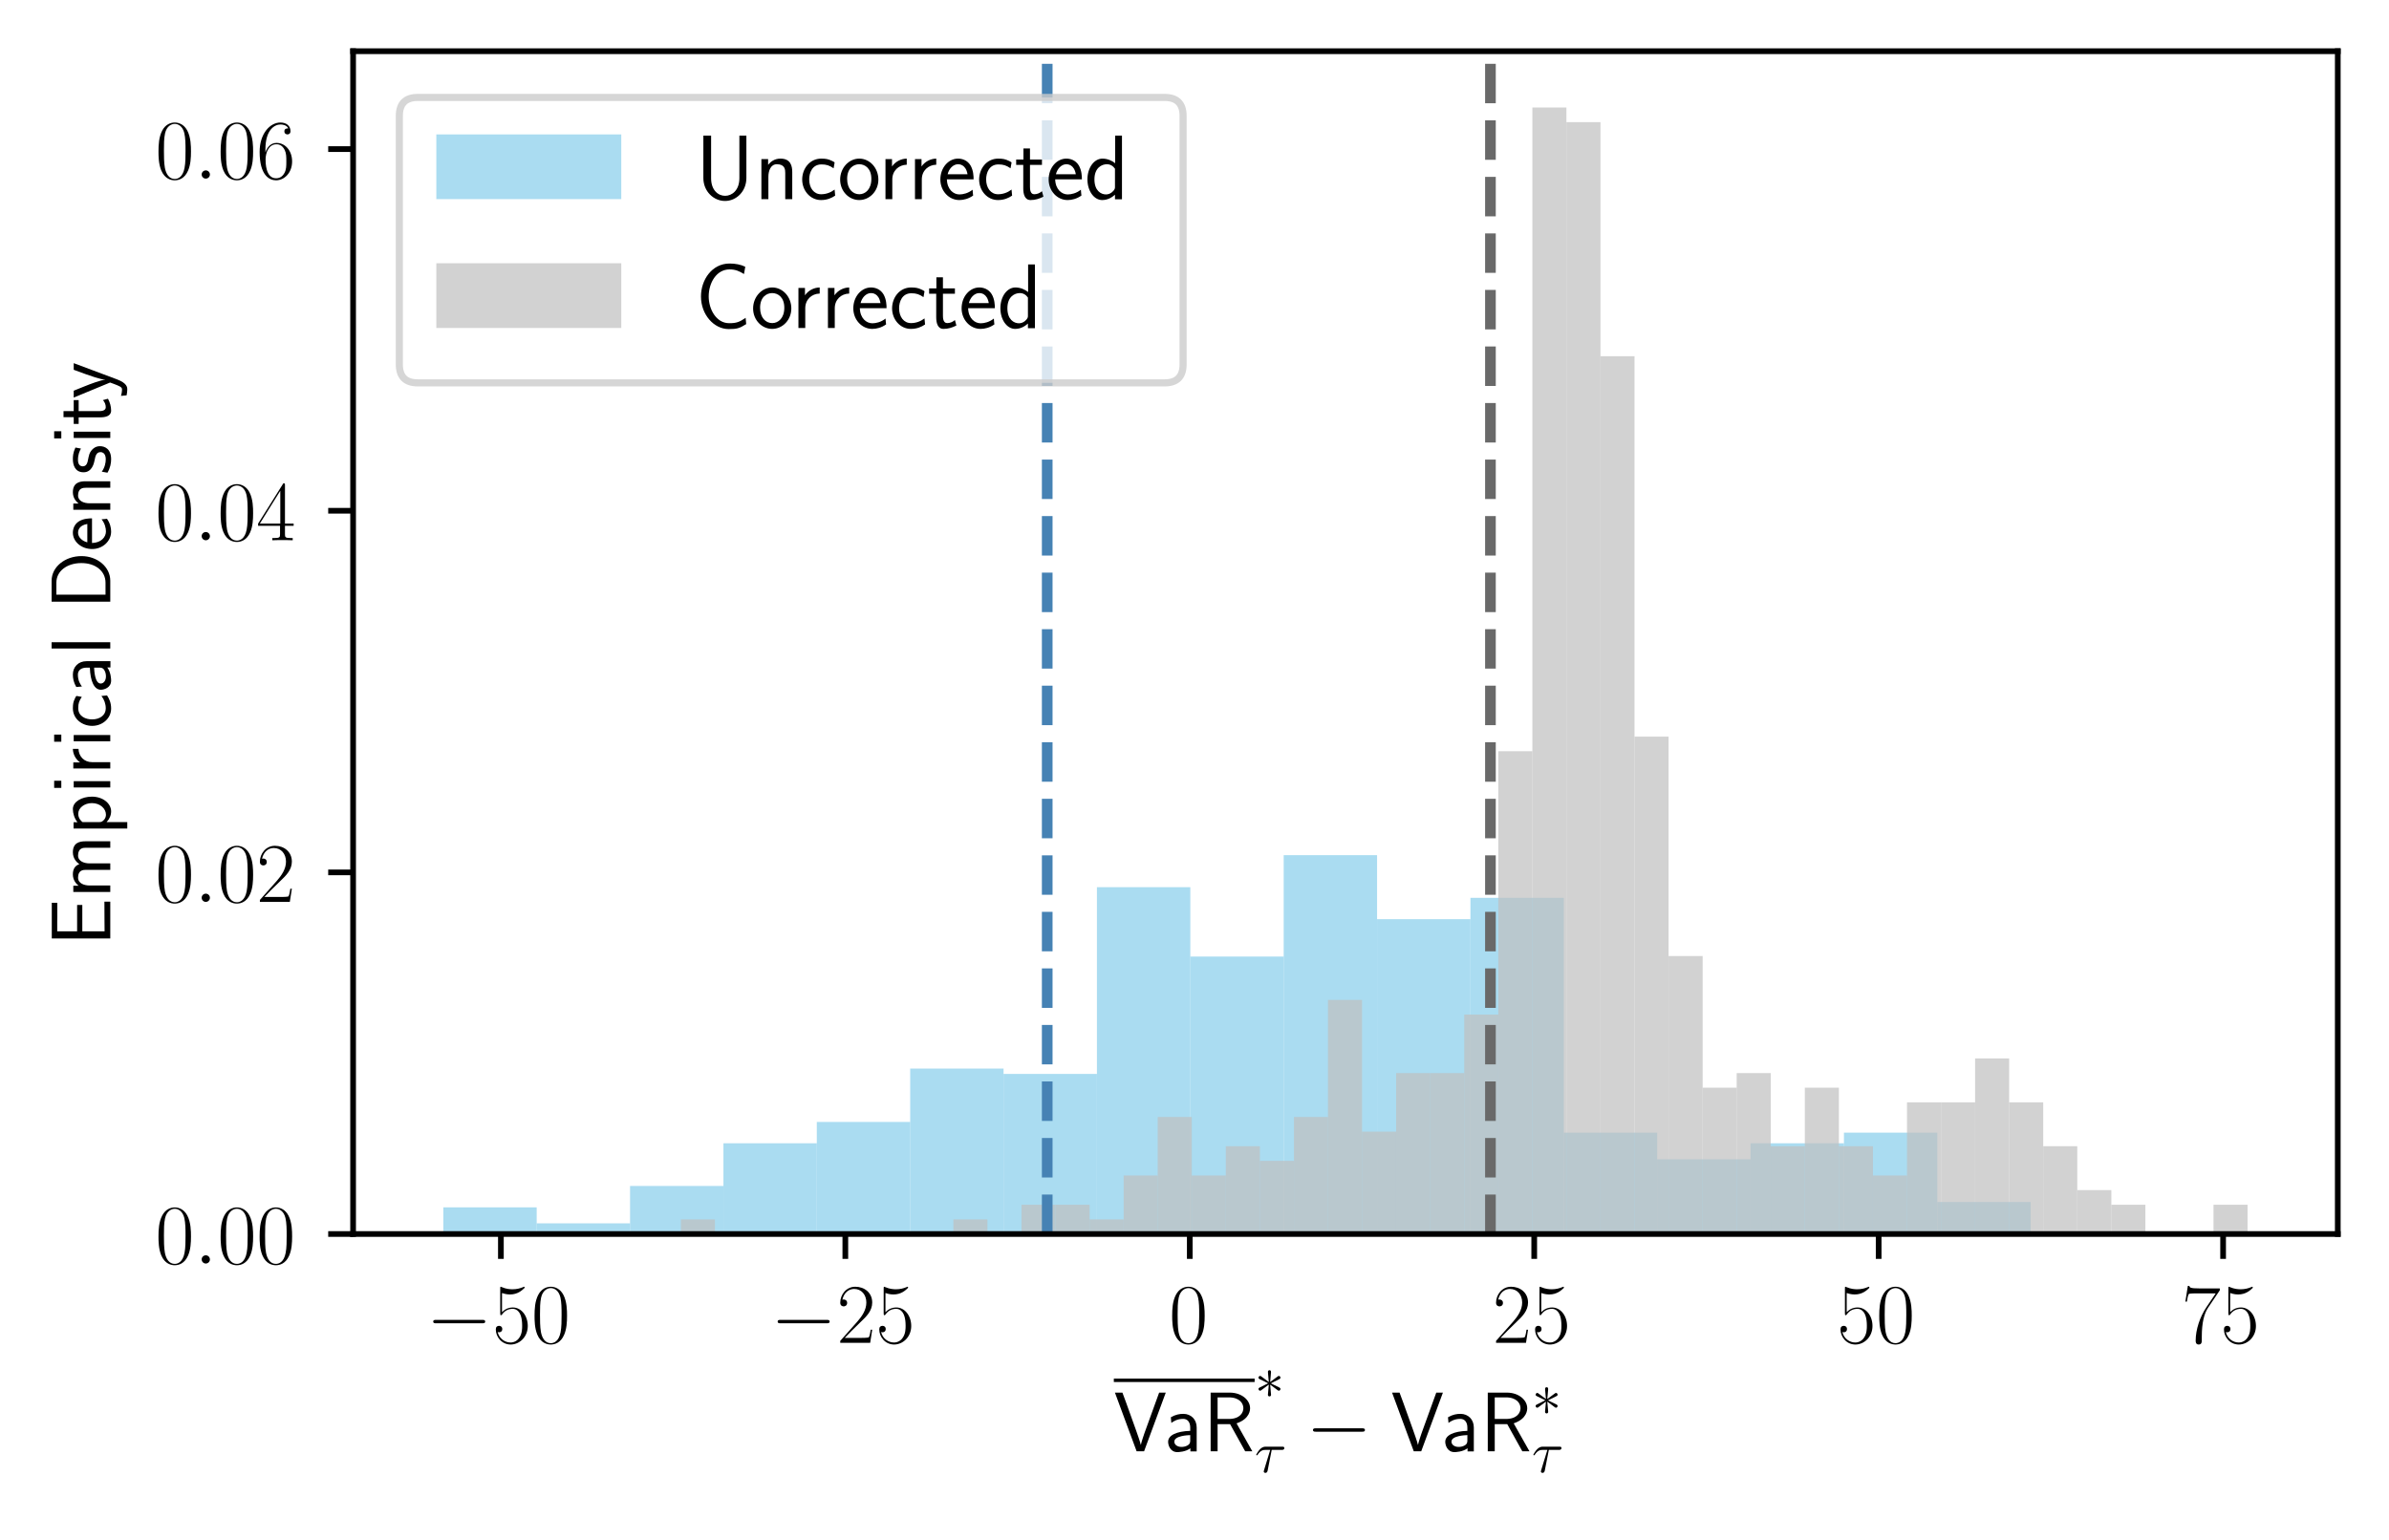 <?xml version="1.0" encoding="utf-8" standalone="no"?>
<!DOCTYPE svg PUBLIC "-//W3C//DTD SVG 1.1//EN"
  "http://www.w3.org/Graphics/SVG/1.1/DTD/svg11.dtd">
<!-- Created with matplotlib (https://matplotlib.org/) -->
<svg height="216.549pt" version="1.1" viewBox="0 0 335.837 216.549" width="335.837pt" xmlns="http://www.w3.org/2000/svg" xmlns:xlink="http://www.w3.org/1999/xlink">
 <defs>
  <style type="text/css">
*{stroke-linecap:butt;stroke-linejoin:round;}
  </style>
 </defs>
 <g id="figure_1">
  <g id="patch_1">
   <path d="M 0 216.549 
L 335.837 216.549 
L 335.837 -0 
L 0 -0 
z
" style="fill:#ffffff;"/>
  </g>
  <g id="axes_1">
   <g id="patch_2">
    <path d="M 49.637 173.52 
L 328.637 173.52 
L 328.637 7.2 
L 49.637 7.2 
z
" style="fill:#ffffff;"/>
   </g>
   <g id="patch_3">
    <path clip-path="url(#p15334ad365)" d="M 62.319 173.52 
L 75.446 173.52 
L 75.446 169.768 
L 62.319 169.768 
z
" style="fill:#87ceeb;opacity:0.7;"/>
   </g>
   <g id="patch_4">
    <path clip-path="url(#p15334ad365)" d="M 75.446 173.52 
L 88.572 173.52 
L 88.572 172.019 
L 75.446 172.019 
z
" style="fill:#87ceeb;opacity:0.7;"/>
   </g>
   <g id="patch_5">
    <path clip-path="url(#p15334ad365)" d="M 88.572 173.52 
L 101.698 173.52 
L 101.698 166.767 
L 88.572 166.767 
z
" style="fill:#87ceeb;opacity:0.7;"/>
   </g>
   <g id="patch_6">
    <path clip-path="url(#p15334ad365)" d="M 101.698 173.52 
L 114.824 173.52 
L 114.824 160.764 
L 101.698 160.764 
z
" style="fill:#87ceeb;opacity:0.7;"/>
   </g>
   <g id="patch_7">
    <path clip-path="url(#p15334ad365)" d="M 114.824 173.52 
L 127.951 173.52 
L 127.951 157.763 
L 114.824 157.763 
z
" style="fill:#87ceeb;opacity:0.7;"/>
   </g>
   <g id="patch_8">
    <path clip-path="url(#p15334ad365)" d="M 127.951 173.52 
L 141.077 173.52 
L 141.077 150.26 
L 127.951 150.26 
z
" style="fill:#87ceeb;opacity:0.7;"/>
   </g>
   <g id="patch_9">
    <path clip-path="url(#p15334ad365)" d="M 141.077 173.52 
L 154.203 173.52 
L 154.203 151.01 
L 141.077 151.01 
z
" style="fill:#87ceeb;opacity:0.7;"/>
   </g>
   <g id="patch_10">
    <path clip-path="url(#p15334ad365)" d="M 154.203 173.52 
L 167.33 173.52 
L 167.33 124.748 
L 154.203 124.748 
z
" style="fill:#87ceeb;opacity:0.7;"/>
   </g>
   <g id="patch_11">
    <path clip-path="url(#p15334ad365)" d="M 167.33 173.52 
L 180.456 173.52 
L 180.456 134.503 
L 167.33 134.503 
z
" style="fill:#87ceeb;opacity:0.7;"/>
   </g>
   <g id="patch_12">
    <path clip-path="url(#p15334ad365)" d="M 180.456 173.52 
L 193.582 173.52 
L 193.582 120.246 
L 180.456 120.246 
z
" style="fill:#87ceeb;opacity:0.7;"/>
   </g>
   <g id="patch_13">
    <path clip-path="url(#p15334ad365)" d="M 193.582 173.52 
L 206.708 173.52 
L 206.708 129.25 
L 193.582 129.25 
z
" style="fill:#87ceeb;opacity:0.7;"/>
   </g>
   <g id="patch_14">
    <path clip-path="url(#p15334ad365)" d="M 206.708 173.52 
L 219.835 173.52 
L 219.835 126.249 
L 206.708 126.249 
z
" style="fill:#87ceeb;opacity:0.7;"/>
   </g>
   <g id="patch_15">
    <path clip-path="url(#p15334ad365)" d="M 219.835 173.52 
L 232.961 173.52 
L 232.961 159.264 
L 219.835 159.264 
z
" style="fill:#87ceeb;opacity:0.7;"/>
   </g>
   <g id="patch_16">
    <path clip-path="url(#p15334ad365)" d="M 232.961 173.52 
L 246.087 173.52 
L 246.087 163.015 
L 232.961 163.015 
z
" style="fill:#87ceeb;opacity:0.7;"/>
   </g>
   <g id="patch_17">
    <path clip-path="url(#p15334ad365)" d="M 246.087 173.52 
L 259.214 173.52 
L 259.214 160.764 
L 246.087 160.764 
z
" style="fill:#87ceeb;opacity:0.7;"/>
   </g>
   <g id="patch_18">
    <path clip-path="url(#p15334ad365)" d="M 259.214 173.52 
L 272.34 173.52 
L 272.34 159.264 
L 259.214 159.264 
z
" style="fill:#87ceeb;opacity:0.7;"/>
   </g>
   <g id="patch_19">
    <path clip-path="url(#p15334ad365)" d="M 272.34 173.52 
L 285.466 173.52 
L 285.466 169.018 
L 272.34 169.018 
z
" style="fill:#87ceeb;opacity:0.7;"/>
   </g>
   <g id="patch_20">
    <path clip-path="url(#p15334ad365)" d="M 95.719 173.52 
L 100.507 173.52 
L 100.507 171.463 
L 95.719 171.463 
z
" style="fill:#c0c0c0;opacity:0.7;"/>
   </g>
   <g id="patch_21">
    <path clip-path="url(#p15334ad365)" d="M 100.507 173.52 
L 105.295 173.52 
L 105.295 173.52 
L 100.507 173.52 
z
" style="fill:#c0c0c0;opacity:0.7;"/>
   </g>
   <g id="patch_22">
    <path clip-path="url(#p15334ad365)" d="M 105.295 173.52 
L 110.082 173.52 
L 110.082 173.52 
L 105.295 173.52 
z
" style="fill:#c0c0c0;opacity:0.7;"/>
   </g>
   <g id="patch_23">
    <path clip-path="url(#p15334ad365)" d="M 110.082 173.52 
L 114.87 173.52 
L 114.87 173.52 
L 110.082 173.52 
z
" style="fill:#c0c0c0;opacity:0.7;"/>
   </g>
   <g id="patch_24">
    <path clip-path="url(#p15334ad365)" d="M 114.87 173.52 
L 119.658 173.52 
L 119.658 173.52 
L 114.87 173.52 
z
" style="fill:#c0c0c0;opacity:0.7;"/>
   </g>
   <g id="patch_25">
    <path clip-path="url(#p15334ad365)" d="M 119.658 173.52 
L 124.446 173.52 
L 124.446 173.52 
L 119.658 173.52 
z
" style="fill:#c0c0c0;opacity:0.7;"/>
   </g>
   <g id="patch_26">
    <path clip-path="url(#p15334ad365)" d="M 124.446 173.52 
L 129.233 173.52 
L 129.233 173.52 
L 124.446 173.52 
z
" style="fill:#c0c0c0;opacity:0.7;"/>
   </g>
   <g id="patch_27">
    <path clip-path="url(#p15334ad365)" d="M 129.233 173.52 
L 134.021 173.52 
L 134.021 173.52 
L 129.233 173.52 
z
" style="fill:#c0c0c0;opacity:0.7;"/>
   </g>
   <g id="patch_28">
    <path clip-path="url(#p15334ad365)" d="M 134.021 173.52 
L 138.809 173.52 
L 138.809 171.463 
L 134.021 171.463 
z
" style="fill:#c0c0c0;opacity:0.7;"/>
   </g>
   <g id="patch_29">
    <path clip-path="url(#p15334ad365)" d="M 138.809 173.52 
L 143.597 173.52 
L 143.597 173.52 
L 138.809 173.52 
z
" style="fill:#c0c0c0;opacity:0.7;"/>
   </g>
   <g id="patch_30">
    <path clip-path="url(#p15334ad365)" d="M 143.597 173.52 
L 148.384 173.52 
L 148.384 169.406 
L 143.597 169.406 
z
" style="fill:#c0c0c0;opacity:0.7;"/>
   </g>
   <g id="patch_31">
    <path clip-path="url(#p15334ad365)" d="M 148.384 173.52 
L 153.172 173.52 
L 153.172 169.406 
L 148.384 169.406 
z
" style="fill:#c0c0c0;opacity:0.7;"/>
   </g>
   <g id="patch_32">
    <path clip-path="url(#p15334ad365)" d="M 153.172 173.52 
L 157.96 173.52 
L 157.96 171.463 
L 153.172 171.463 
z
" style="fill:#c0c0c0;opacity:0.7;"/>
   </g>
   <g id="patch_33">
    <path clip-path="url(#p15334ad365)" d="M 157.96 173.52 
L 162.748 173.52 
L 162.748 165.291 
L 157.96 165.291 
z
" style="fill:#c0c0c0;opacity:0.7;"/>
   </g>
   <g id="patch_34">
    <path clip-path="url(#p15334ad365)" d="M 162.748 173.52 
L 167.535 173.52 
L 167.535 157.063 
L 162.748 157.063 
z
" style="fill:#c0c0c0;opacity:0.7;"/>
   </g>
   <g id="patch_35">
    <path clip-path="url(#p15334ad365)" d="M 167.535 173.52 
L 172.323 173.52 
L 172.323 165.291 
L 167.535 165.291 
z
" style="fill:#c0c0c0;opacity:0.7;"/>
   </g>
   <g id="patch_36">
    <path clip-path="url(#p15334ad365)" d="M 172.323 173.52 
L 177.111 173.52 
L 177.111 161.177 
L 172.323 161.177 
z
" style="fill:#c0c0c0;opacity:0.7;"/>
   </g>
   <g id="patch_37">
    <path clip-path="url(#p15334ad365)" d="M 177.111 173.52 
L 181.899 173.52 
L 181.899 163.234 
L 177.111 163.234 
z
" style="fill:#c0c0c0;opacity:0.7;"/>
   </g>
   <g id="patch_38">
    <path clip-path="url(#p15334ad365)" d="M 181.899 173.52 
L 186.686 173.52 
L 186.686 157.063 
L 181.899 157.063 
z
" style="fill:#c0c0c0;opacity:0.7;"/>
   </g>
   <g id="patch_39">
    <path clip-path="url(#p15334ad365)" d="M 186.686 173.52 
L 191.474 173.52 
L 191.474 140.606 
L 186.686 140.606 
z
" style="fill:#c0c0c0;opacity:0.7;"/>
   </g>
   <g id="patch_40">
    <path clip-path="url(#p15334ad365)" d="M 191.474 173.52 
L 196.262 173.52 
L 196.262 159.12 
L 191.474 159.12 
z
" style="fill:#c0c0c0;opacity:0.7;"/>
   </g>
   <g id="patch_41">
    <path clip-path="url(#p15334ad365)" d="M 196.262 173.52 
L 201.05 173.52 
L 201.05 150.891 
L 196.262 150.891 
z
" style="fill:#c0c0c0;opacity:0.7;"/>
   </g>
   <g id="patch_42">
    <path clip-path="url(#p15334ad365)" d="M 201.05 173.52 
L 205.837 173.52 
L 205.837 150.891 
L 201.05 150.891 
z
" style="fill:#c0c0c0;opacity:0.7;"/>
   </g>
   <g id="patch_43">
    <path clip-path="url(#p15334ad365)" d="M 205.837 173.52 
L 210.625 173.52 
L 210.625 142.663 
L 205.837 142.663 
z
" style="fill:#c0c0c0;opacity:0.7;"/>
   </g>
   <g id="patch_44">
    <path clip-path="url(#p15334ad365)" d="M 210.625 173.52 
L 215.413 173.52 
L 215.413 105.634 
L 210.625 105.634 
z
" style="fill:#c0c0c0;opacity:0.7;"/>
   </g>
   <g id="patch_45">
    <path clip-path="url(#p15334ad365)" d="M 215.413 173.52 
L 220.201 173.52 
L 220.201 15.12 
L 215.413 15.12 
z
" style="fill:#c0c0c0;opacity:0.7;"/>
   </g>
   <g id="patch_46">
    <path clip-path="url(#p15334ad365)" d="M 220.201 173.52 
L 224.988 173.52 
L 224.988 17.177 
L 220.201 17.177 
z
" style="fill:#c0c0c0;opacity:0.7;"/>
   </g>
   <g id="patch_47">
    <path clip-path="url(#p15334ad365)" d="M 224.988 173.52 
L 229.776 173.52 
L 229.776 50.091 
L 224.988 50.091 
z
" style="fill:#c0c0c0;opacity:0.7;"/>
   </g>
   <g id="patch_48">
    <path clip-path="url(#p15334ad365)" d="M 229.776 173.52 
L 234.564 173.52 
L 234.564 103.577 
L 229.776 103.577 
z
" style="fill:#c0c0c0;opacity:0.7;"/>
   </g>
   <g id="patch_49">
    <path clip-path="url(#p15334ad365)" d="M 234.564 173.52 
L 239.352 173.52 
L 239.352 134.434 
L 234.564 134.434 
z
" style="fill:#c0c0c0;opacity:0.7;"/>
   </g>
   <g id="patch_50">
    <path clip-path="url(#p15334ad365)" d="M 239.352 173.52 
L 244.139 173.52 
L 244.139 152.949 
L 239.352 152.949 
z
" style="fill:#c0c0c0;opacity:0.7;"/>
   </g>
   <g id="patch_51">
    <path clip-path="url(#p15334ad365)" d="M 244.139 173.52 
L 248.927 173.52 
L 248.927 150.891 
L 244.139 150.891 
z
" style="fill:#c0c0c0;opacity:0.7;"/>
   </g>
   <g id="patch_52">
    <path clip-path="url(#p15334ad365)" d="M 248.927 173.52 
L 253.715 173.52 
L 253.715 161.177 
L 248.927 161.177 
z
" style="fill:#c0c0c0;opacity:0.7;"/>
   </g>
   <g id="patch_53">
    <path clip-path="url(#p15334ad365)" d="M 253.715 173.52 
L 258.503 173.52 
L 258.503 152.949 
L 253.715 152.949 
z
" style="fill:#c0c0c0;opacity:0.7;"/>
   </g>
   <g id="patch_54">
    <path clip-path="url(#p15334ad365)" d="M 258.503 173.52 
L 263.29 173.52 
L 263.29 161.177 
L 258.503 161.177 
z
" style="fill:#c0c0c0;opacity:0.7;"/>
   </g>
   <g id="patch_55">
    <path clip-path="url(#p15334ad365)" d="M 263.29 173.52 
L 268.078 173.52 
L 268.078 165.291 
L 263.29 165.291 
z
" style="fill:#c0c0c0;opacity:0.7;"/>
   </g>
   <g id="patch_56">
    <path clip-path="url(#p15334ad365)" d="M 268.078 173.52 
L 272.866 173.52 
L 272.866 155.006 
L 268.078 155.006 
z
" style="fill:#c0c0c0;opacity:0.7;"/>
   </g>
   <g id="patch_57">
    <path clip-path="url(#p15334ad365)" d="M 272.866 173.52 
L 277.654 173.52 
L 277.654 155.006 
L 272.866 155.006 
z
" style="fill:#c0c0c0;opacity:0.7;"/>
   </g>
   <g id="patch_58">
    <path clip-path="url(#p15334ad365)" d="M 277.654 173.52 
L 282.441 173.52 
L 282.441 148.834 
L 277.654 148.834 
z
" style="fill:#c0c0c0;opacity:0.7;"/>
   </g>
   <g id="patch_59">
    <path clip-path="url(#p15334ad365)" d="M 282.441 173.52 
L 287.229 173.52 
L 287.229 155.006 
L 282.441 155.006 
z
" style="fill:#c0c0c0;opacity:0.7;"/>
   </g>
   <g id="patch_60">
    <path clip-path="url(#p15334ad365)" d="M 287.229 173.52 
L 292.017 173.52 
L 292.017 161.177 
L 287.229 161.177 
z
" style="fill:#c0c0c0;opacity:0.7;"/>
   </g>
   <g id="patch_61">
    <path clip-path="url(#p15334ad365)" d="M 292.017 173.52 
L 296.805 173.52 
L 296.805 167.349 
L 292.017 167.349 
z
" style="fill:#c0c0c0;opacity:0.7;"/>
   </g>
   <g id="patch_62">
    <path clip-path="url(#p15334ad365)" d="M 296.805 173.52 
L 301.592 173.52 
L 301.592 169.406 
L 296.805 169.406 
z
" style="fill:#c0c0c0;opacity:0.7;"/>
   </g>
   <g id="patch_63">
    <path clip-path="url(#p15334ad365)" d="M 301.592 173.52 
L 306.38 173.52 
L 306.38 173.52 
L 301.592 173.52 
z
" style="fill:#c0c0c0;opacity:0.7;"/>
   </g>
   <g id="patch_64">
    <path clip-path="url(#p15334ad365)" d="M 306.38 173.52 
L 311.168 173.52 
L 311.168 173.52 
L 306.38 173.52 
z
" style="fill:#c0c0c0;opacity:0.7;"/>
   </g>
   <g id="patch_65">
    <path clip-path="url(#p15334ad365)" d="M 311.168 173.52 
L 315.956 173.52 
L 315.956 169.406 
L 311.168 169.406 
z
" style="fill:#c0c0c0;opacity:0.7;"/>
   </g>
   <g id="matplotlib.axis_1">
    <g id="xtick_1">
     <g id="line2d_1">
      <defs>
       <path d="M 0 0 
L 0 3.5 
" id="m23338915f5" style="stroke:#000000;stroke-width:0.8;"/>
      </defs>
      <g>
       <use style="stroke:#000000;stroke-width:0.8;" x="70.413" xlink:href="#m23338915f5" y="173.52"/>
      </g>
     </g>
     <g id="text_1">
      <!-- $-50$ -->
      <defs>
       <path d="M 65.906 23 
C 67.594 23 69.406 23 69.406 25 
C 69.406 27 67.594 27 65.906 27 
L 11.797 27 
C 10.094 27 8.297 27 8.297 25 
C 8.297 23 10.094 23 11.797 23 
z
" id="CMSY10-0"/>
       <path d="M 11.406 58.594 
C 12.406 58.188 16.5 56.891 20.703 56.891 
C 30 56.891 35.094 61.891 38 64.688 
C 38 65.484 38 66 37.406 66 
C 37.297 66 37.094 66 36.297 65.594 
C 32.797 64.094 28.703 63 23.703 63 
C 20.703 63 16.203 63.359 11.297 65.484 
C 10.203 66 10 66 9.906 66 
C 9.406 66 9.297 65.891 9.297 63.906 
L 9.297 34.859 
C 9.297 33.016 9.297 32.5 10.297 32.5 
C 10.797 32.5 11 32.703 11.5 33.422 
C 14.703 38.047 19.094 40 24.094 40 
C 27.594 40 35.094 37.734 35.094 20.203 
C 35.094 16.984 35.094 11.188 32.094 6.594 
C 29.594 2.484 25.703 0.391 21.406 0.391 
C 14.797 0.391 8.094 4.984 6.297 12.688 
C 6.703 12.594 7.5 12.391 7.906 12.391 
C 9.203 12.391 11.703 13.094 11.703 16.188 
C 11.703 18.891 9.797 20 7.906 20 
C 5.594 20 4.094 18.594 4.094 15.797 
C 4.094 7.094 11 -2 21.594 -2 
C 31.906 -2 41.703 6.891 41.703 19.797 
C 41.703 32.094 33.906 41.594 24.203 41.594 
C 19.094 41.594 14.797 39.688 11.406 36 
z
" id="CMR17-53"/>
       <path d="M 42 31.844 
C 42 37.969 41.906 48.422 37.703 56.453 
C 34 63.484 28.094 66 22.906 66 
C 18.094 66 12 63.781 8.203 56.562 
C 4.203 49.016 3.797 39.672 3.797 31.844 
C 3.797 26.109 3.906 17.375 7 9.734 
C 11.297 -0.609 19 -2 22.906 -2 
C 27.5 -2 34.5 -0.109 38.594 9.438 
C 41.594 16.375 42 24.5 42 31.844 
z
M 22.906 -0.406 
C 16.5 -0.406 12.703 5.125 11.297 12.75 
C 10.203 18.688 10.203 27.328 10.203 32.953 
C 10.203 40.688 10.203 47.109 11.5 53.234 
C 13.406 61.781 19 64.391 22.906 64.391 
C 27 64.391 32.297 61.672 34.203 53.438 
C 35.5 47.719 35.594 40.984 35.594 32.953 
C 35.594 26.422 35.594 18.375 34.406 12.453 
C 32.297 1.5 26.406 -0.406 22.906 -0.406 
z
" id="CMR17-48"/>
      </defs>
      <g transform="translate(59.91 188.822)scale(0.12 -0.12)">
       <use transform="scale(0.996)" xlink:href="#CMSY10-0"/>
       <use transform="translate(77.487 0)scale(0.996)" xlink:href="#CMR17-53"/>
       <use transform="translate(123.178 0)scale(0.996)" xlink:href="#CMR17-48"/>
      </g>
     </g>
    </g>
    <g id="xtick_2">
     <g id="line2d_2">
      <g>
       <use style="stroke:#000000;stroke-width:0.8;" x="118.833" xlink:href="#m23338915f5" y="173.52"/>
      </g>
     </g>
     <g id="text_2">
      <!-- $-25$ -->
      <defs>
       <path d="M 41.703 15.469 
L 39.906 15.469 
C 38.906 8.391 38.094 7.188 37.703 6.594 
C 37.203 5.797 30 5.797 28.594 5.797 
L 9.406 5.797 
C 13 9.688 20 16.766 28.5 24.938 
C 34.594 30.719 41.703 37.5 41.703 47.391 
C 41.703 59.188 32.297 66 21.797 66 
C 10.797 66 4.094 56.297 4.094 47.297 
C 4.094 43.391 7 42.891 8.203 42.891 
C 9.203 42.891 12.203 43.484 12.203 46.984 
C 12.203 50.094 9.594 51 8.203 51 
C 7.594 51 7 50.891 6.594 50.688 
C 8.5 59.188 14.297 63.391 20.406 63.391 
C 29.094 63.391 34.797 56.5 34.797 47.391 
C 34.797 38.703 29.703 31.219 24 24.734 
L 4.094 2.297 
L 4.094 0 
L 39.297 0 
z
" id="CMR17-50"/>
      </defs>
      <g transform="translate(108.331 188.822)scale(0.12 -0.12)">
       <use transform="scale(0.996)" xlink:href="#CMSY10-0"/>
       <use transform="translate(77.487 0)scale(0.996)" xlink:href="#CMR17-50"/>
       <use transform="translate(123.178 0)scale(0.996)" xlink:href="#CMR17-53"/>
      </g>
     </g>
    </g>
    <g id="xtick_3">
     <g id="line2d_3">
      <g>
       <use style="stroke:#000000;stroke-width:0.8;" x="167.254" xlink:href="#m23338915f5" y="173.52"/>
      </g>
     </g>
     <g id="text_3">
      <!-- $0$ -->
      <g transform="translate(164.328 188.822)scale(0.12 -0.12)">
       <use transform="scale(0.996)" xlink:href="#CMR17-48"/>
      </g>
     </g>
    </g>
    <g id="xtick_4">
     <g id="line2d_4">
      <g>
       <use style="stroke:#000000;stroke-width:0.8;" x="215.675" xlink:href="#m23338915f5" y="173.52"/>
      </g>
     </g>
     <g id="text_4">
      <!-- $25$ -->
      <g transform="translate(209.822 188.822)scale(0.12 -0.12)">
       <use transform="scale(0.996)" xlink:href="#CMR17-50"/>
       <use transform="translate(45.69 0)scale(0.996)" xlink:href="#CMR17-53"/>
      </g>
     </g>
    </g>
    <g id="xtick_5">
     <g id="line2d_5">
      <g>
       <use style="stroke:#000000;stroke-width:0.8;" x="264.095" xlink:href="#m23338915f5" y="173.52"/>
      </g>
     </g>
     <g id="text_5">
      <!-- $50$ -->
      <g transform="translate(258.242 188.822)scale(0.12 -0.12)">
       <use transform="scale(0.996)" xlink:href="#CMR17-53"/>
       <use transform="translate(45.69 0)scale(0.996)" xlink:href="#CMR17-48"/>
      </g>
     </g>
    </g>
    <g id="xtick_6">
     <g id="line2d_6">
      <g>
       <use style="stroke:#000000;stroke-width:0.8;" x="312.516" xlink:href="#m23338915f5" y="173.52"/>
      </g>
     </g>
     <g id="text_6">
      <!-- $75$ -->
      <defs>
       <path d="M 45.094 61.797 
L 45.094 64 
L 21.594 64 
C 9.906 64 9.703 65.094 9.297 67 
L 7.5 67 
L 4.594 48.5 
L 6.406 48.5 
C 6.703 50.406 7.406 55.5 8.594 57.391 
C 9.203 58.188 16.594 58.188 18.297 58.188 
L 40.297 58.188 
L 29.203 41.719 
C 21.797 30.641 16.703 15.672 16.703 2.594 
C 16.703 1.391 16.703 -2 20.297 -2 
C 23.906 -2 23.906 1.391 23.906 2.688 
L 23.906 7.281 
C 23.906 23.656 26.703 34.438 31.297 41.312 
z
" id="CMR17-55"/>
      </defs>
      <g transform="translate(306.663 188.822)scale(0.12 -0.12)">
       <use transform="scale(0.996)" xlink:href="#CMR17-55"/>
       <use transform="translate(45.69 0)scale(0.996)" xlink:href="#CMR17-53"/>
      </g>
     </g>
    </g>
    <g id="text_7">
     <!-- $\overline{\textup{VaR}}_{\tau}^* - \textup{VaR}_{\tau}^*$ -->
     <defs>
      <path d="M 61.094 69 
L 53.297 69 
L 36 21.266 
C 35.5 19.875 32.406 10.734 31.797 7.562 
L 31.703 7.562 
C 30.906 11.328 27.703 20.172 26 25.047 
L 14.406 57.344 
L 10.094 69 
L 1.297 69 
L 26.797 0 
L 35.594 0 
z
" id="CMSS17-86"/>
      <path d="M 37.594 27.953 
C 37.594 37.484 30.906 44 21.906 44 
C 17.5 44 12.703 43.188 7.203 39.984 
L 7.797 33.328 
C 10.297 35.156 14.594 38.094 21.797 38.094 
C 26.906 38.094 30 34.141 30 27.844 
L 30 24 
C 14 23.5 4 18.891 4 11.109 
C 4 7.062 6.5 -1 14.797 -1 
C 16.297 -1 24.406 -0.812 30.203 3.5 
L 30.203 -0.203 
L 37.594 -0.203 
z
M 30 12.875 
C 30 11.109 30 8.734 27 6.969 
C 24.406 5.297 21.094 5.094 19.703 5.094 
C 14.703 5.094 11.297 7.859 11.297 11.297 
C 11.297 18.203 26.906 18.891 30 19 
z
" id="CMSS17-97"/>
      <path d="M 39.406 32.797 
L 39.594 32.891 
C 55.203 38.281 55.297 48.828 55.297 50.688 
C 55.297 59.969 45.703 69 31.297 69 
L 8.906 69 
L 8.906 0 
L 17.094 0 
L 17.094 31.891 
L 31.797 31.891 
L 49.5 0 
L 57.906 0 
z
M 17.094 38 
L 17.094 63.391 
L 30.203 63.391 
C 42.906 63.391 47.406 56.359 47.406 50.688 
C 47.406 45.422 43.406 38 30.203 38 
z
" id="CMSS17-82"/>
      <path d="M 27.5 43.156 
C 27.594 44.578 27.594 47 25 47 
C 23.406 47 22.094 45.688 22.406 44.375 
L 22.406 43.047 
L 23.797 27.188 
L 11 36.703 
C 10.094 37.219 9.906 37.422 9.203 37.422 
C 7.797 37.422 6.5 35.984 6.5 34.562 
C 6.5 32.922 7.5 32.516 8.5 32 
L 22.703 25.047 
L 8.906 18.188 
C 7.297 17.375 6.5 16.953 6.5 15.422 
C 6.5 13.891 7.797 12.562 9.203 12.562 
C 9.906 12.562 10.094 12.562 12.594 14.5 
L 23.797 22.797 
L 22.297 5.609 
C 22.297 3.5 24.094 3 24.906 3 
C 26.094 3 27.594 3.688 27.594 5.609 
L 26.094 22.797 
L 38.906 13.281 
C 39.797 12.766 40 12.562 40.703 12.562 
C 42.094 12.562 43.406 14 43.406 15.422 
C 43.406 16.953 42.5 17.469 41.297 18.078 
C 35.297 21.156 35.094 21.156 27.203 24.938 
L 41 31.797 
C 42.594 32.609 43.406 33.016 43.406 34.562 
C 43.406 36.094 42.094 37.422 40.703 37.422 
C 40 37.422 39.797 37.422 37.297 35.484 
L 26.094 27.188 
z
" id="CMSY10-3"/>
      <path d="M 28.703 37.594 
L 45.297 37.594 
C 46.594 37.594 49.906 37.594 49.906 40.797 
C 49.906 43 48 43 46.203 43 
L 18.703 43 
C 16.406 43 13 43 8.406 38.094 
C 5.797 35.203 2.594 29.938 2.594 29.344 
C 2.594 28.734 3.094 28.547 3.703 28.547 
C 4.406 28.547 4.5 28.844 5 29.438 
C 10.203 37.594 15.406 37.594 17.906 37.594 
L 26.203 37.594 
L 15.797 3.484 
C 15.297 1.984 15.297 1.781 15.297 1.484 
C 15.297 0.391 16 -1 18 -1 
C 21.094 -1 21.594 1.688 21.906 3.188 
z
" id="CMMI12-28"/>
     </defs>
     <g transform="translate(156.578 207.024)scale(0.12 -0.12)">
      <use transform="translate(0 24.629)scale(0.996)" xlink:href="#CMSS17-86"/>
      <use transform="translate(59.615 24.629)scale(0.996)" xlink:href="#CMSS17-97"/>
      <use transform="translate(104.537 24.629)scale(0.996)" xlink:href="#CMSS17-82"/>
      <use transform="translate(164.953 86.813)scale(0.697)" xlink:href="#CMSY10-3"/>
      <use transform="translate(164.953 0)scale(0.697)" xlink:href="#CMMI12-28"/>
      <use transform="translate(225.034 24.629)scale(0.996)" xlink:href="#CMSY10-0"/>
      <use transform="translate(324.661 24.629)scale(0.996)" xlink:href="#CMSS17-86"/>
      <use transform="translate(384.277 24.629)scale(0.996)" xlink:href="#CMSS17-97"/>
      <use transform="translate(429.198 24.629)scale(0.996)" xlink:href="#CMSS17-82"/>
      <use transform="translate(489.615 66.888)scale(0.697)" xlink:href="#CMSY10-3"/>
      <use transform="translate(489.615 0)scale(0.697)" xlink:href="#CMMI12-28"/>
      <path d="M 0 105.769 
L 164.953 105.769 
L 164.953 109.754 
L 0 109.754 
L 0 105.769 
z
"/>
     </g>
    </g>
   </g>
   <g id="matplotlib.axis_2">
    <g id="ytick_1">
     <g id="line2d_7">
      <defs>
       <path d="M 0 0 
L -3.5 0 
" id="md9dee73300" style="stroke:#000000;stroke-width:0.8;"/>
      </defs>
      <g>
       <use style="stroke:#000000;stroke-width:0.8;" x="49.637" xlink:href="#md9dee73300" y="173.52"/>
      </g>
     </g>
     <g id="text_8">
      <!-- $0.00$ -->
      <defs>
       <path d="M 18.406 4.797 
C 18.406 7.688 16 9.688 13.594 9.688 
C 10.703 9.688 8.703 7.297 8.703 4.891 
C 8.703 2 11.094 0 13.5 0 
C 16.406 0 18.406 2.391 18.406 4.797 
z
" id="CMMI12-58"/>
      </defs>
      <g transform="translate(21.827 177.671)scale(0.12 -0.12)">
       <use transform="scale(0.996)" xlink:href="#CMR17-48"/>
       <use transform="translate(45.69 0)scale(0.996)" xlink:href="#CMMI12-58"/>
       <use transform="translate(72.788 0)scale(0.996)" xlink:href="#CMR17-48"/>
       <use transform="translate(118.478 0)scale(0.996)" xlink:href="#CMR17-48"/>
      </g>
     </g>
    </g>
    <g id="ytick_2">
     <g id="line2d_8">
      <g>
       <use style="stroke:#000000;stroke-width:0.8;" x="49.637" xlink:href="#md9dee73300" y="122.668"/>
      </g>
     </g>
     <g id="text_9">
      <!-- $0.02$ -->
      <g transform="translate(21.827 126.819)scale(0.12 -0.12)">
       <use transform="scale(0.996)" xlink:href="#CMR17-48"/>
       <use transform="translate(45.69 0)scale(0.996)" xlink:href="#CMMI12-58"/>
       <use transform="translate(72.788 0)scale(0.996)" xlink:href="#CMR17-48"/>
       <use transform="translate(118.478 0)scale(0.996)" xlink:href="#CMR17-50"/>
      </g>
     </g>
    </g>
    <g id="ytick_3">
     <g id="line2d_9">
      <g>
       <use style="stroke:#000000;stroke-width:0.8;" x="49.637" xlink:href="#md9dee73300" y="71.817"/>
      </g>
     </g>
     <g id="text_10">
      <!-- $0.04$ -->
      <defs>
       <path d="M 33.594 64.797 
C 33.594 66.891 33.5 67 31.703 67 
L 2 19.594 
L 2 17 
L 27.797 17 
L 27.797 7.188 
C 27.797 3.594 27.594 2.594 20.594 2.594 
L 18.703 2.594 
L 18.703 0 
C 21.906 0.188 27.297 0.188 30.703 0.188 
C 34.094 0.188 39.5 0.188 42.703 0 
L 42.703 2.594 
L 40.797 2.594 
C 33.797 2.594 33.594 3.594 33.594 7.188 
L 33.594 17 
L 43.797 17 
L 43.797 19.594 
L 33.594 19.594 
z
M 28.094 58.172 
L 28.094 19.594 
L 4 19.594 
z
" id="CMR17-52"/>
      </defs>
      <g transform="translate(21.827 75.968)scale(0.12 -0.12)">
       <use transform="scale(0.996)" xlink:href="#CMR17-48"/>
       <use transform="translate(45.69 0)scale(0.996)" xlink:href="#CMMI12-58"/>
       <use transform="translate(72.788 0)scale(0.996)" xlink:href="#CMR17-48"/>
       <use transform="translate(118.478 0)scale(0.996)" xlink:href="#CMR17-52"/>
      </g>
     </g>
    </g>
    <g id="ytick_4">
     <g id="line2d_10">
      <g>
       <use style="stroke:#000000;stroke-width:0.8;" x="49.637" xlink:href="#md9dee73300" y="20.965"/>
      </g>
     </g>
     <g id="text_11">
      <!-- $0.06$ -->
      <defs>
       <path d="M 10.594 34.344 
C 10.594 58 21.797 63.688 28.297 63.688 
C 30.406 63.688 35.5 63.266 37.5 59.094 
C 35.906 59.094 32.906 59.094 32.906 55.594 
C 32.906 52.891 35.094 52 36.5 52 
C 37.406 52 40.094 52.391 40.094 55.797 
C 40.094 62.297 35.094 66 28.203 66 
C 16.297 66 3.797 53.297 3.797 31.422 
C 3.797 4.016 15.094 -2 23.094 -2 
C 32.797 -2 42 6.734 42 20.234 
C 42 32.828 33.906 42 23.703 42 
C 17.594 42 13.094 37.969 10.594 30.922 
z
M 23.094 0.391 
C 10.797 0.391 10.797 18.938 10.797 22.656 
C 10.797 29.906 14.203 40.391 23.5 40.391 
C 25.203 40.391 30.094 40.391 33.406 33.438 
C 35.203 29.516 35.203 25.375 35.203 20.344 
C 35.203 14.906 35.203 10.875 33.094 6.844 
C 30.906 2.703 27.703 0.391 23.094 0.391 
z
" id="CMR17-54"/>
      </defs>
      <g transform="translate(21.827 25.116)scale(0.12 -0.12)">
       <use transform="scale(0.996)" xlink:href="#CMR17-48"/>
       <use transform="translate(45.69 0)scale(0.996)" xlink:href="#CMMI12-58"/>
       <use transform="translate(72.788 0)scale(0.996)" xlink:href="#CMR17-48"/>
       <use transform="translate(118.478 0)scale(0.996)" xlink:href="#CMR17-54"/>
      </g>
     </g>
    </g>
    <g id="text_12">
     <!-- Empirical Density -->
     <defs>
      <path d="M 30.594 6.797 
C 22.594 6.797 19 6.797 17.203 6.688 
L 17.203 32.891 
L 48.203 32.891 
L 48.203 39 
L 17.203 39 
L 17.203 62.391 
L 30.094 62.391 
C 31.297 62.391 32.5 62.297 33.703 62.297 
L 50.797 62.297 
L 50.797 68.797 
L 8.797 68.797 
L 8.797 0 
L 52.094 0 
L 52.094 6.891 
z
" id="CMSS17-69"/>
      <path d="M 67 29.344 
C 67 36.078 65.297 44 54.094 44 
C 46.594 44 42.094 39.297 40.094 36.375 
C 38.297 41.688 34.094 44 28.094 44 
C 21.297 44 17 40.094 14.703 37.281 
L 14.703 43.484 
L 7.406 43.484 
L 7.406 0 
L 15 0 
L 15 24.312 
C 15 30.25 17.203 37.891 24.297 37.891 
C 33.406 37.891 33.406 31.453 33.406 28.531 
L 33.406 0 
L 41 0 
L 41 24.312 
C 41 30.25 43.203 37.891 50.297 37.891 
C 59.406 37.891 59.406 31.453 59.406 28.531 
L 59.406 0 
L 67 0 
z
" id="CMSS17-109"/>
      <path d="M 15.094 4.297 
C 18.406 1.094 22.906 -1 27.703 -1 
C 37 -1 45 8.641 45 21.594 
C 45 33.547 39 44 30.406 44 
C 25.406 44 19.406 42.188 14.906 38.594 
L 14.906 43.188 
L 7.5 43.188 
L 7.5 -20 
L 15.094 -20 
z
M 15.094 32.625 
C 15.906 33.844 19.297 37.688 24.797 37.688 
C 31.797 37.688 37.406 30.406 37.406 21.594 
C 37.406 11.578 30.594 5.094 23.906 5.094 
C 21.906 5.094 19.797 5.594 17.797 7.312 
C 15.094 9.75 15.094 11.266 15.094 12.688 
z
" id="CMSS17-112"/>
      <path d="M 15.297 66 
L 6.906 66 
L 6.906 57.594 
L 15.297 57.594 
z
M 14.797 43 
L 7.406 43 
L 7.406 0 
L 14.797 0 
z
" id="CMSS17-105"/>
      <path d="M 14.906 21.391 
C 14.906 30.844 21.797 37.172 30.594 37.375 
L 30.594 44 
C 24.203 43.891 18.203 40.688 14.594 35.469 
L 14.594 43.484 
L 7.5 43.484 
L 7.5 0 
L 14.906 0 
z
" id="CMSS17-114"/>
      <path d="M 38.5 39.688 
C 38.5 40.391 33.906 42.391 32.703 42.797 
C 29.406 44 25.203 44 24.094 44 
C 11.094 44 3.297 32.688 3.297 21.297 
C 3.297 9.297 12 -1 23.703 -1 
C 30.406 -1 35.203 1.188 39.094 3.797 
L 38.5 10.391 
C 34.203 7.094 29.203 5.297 23.797 5.297 
C 16 5.297 10.906 12.094 10.906 21.391 
C 10.906 28.594 14.203 37.688 24.203 37.688 
C 29.703 37.688 32.797 36.594 37.406 33.484 
z
" id="CMSS17-99"/>
      <path d="M 14.797 69 
L 7.406 69 
L 7.406 0 
L 14.797 0 
z
" id="CMSS17-108"/>
      <path d="M 8.906 69 
L 8.906 0 
L 33.5 0 
C 49.906 0 62.5 15.328 62.5 33.891 
C 62.5 53.062 49.906 69 33.5 69 
z
M 17.094 5.594 
L 17.094 63.391 
L 31.297 63.391 
C 44.703 63.391 54.297 51.172 54.297 33.891 
C 54.297 17.312 44.797 5.594 31.297 5.594 
z
" id="CMSS17-68"/>
      <path d="M 39.094 21.484 
C 39.094 24.797 38.906 31.266 35.703 36.672 
C 32.203 42.391 26.5 44 22.203 44 
C 11.797 44 3 34.125 3 21.297 
C 3 9.047 12.094 -1 23.594 -1 
C 28.094 -1 33.594 0.297 38.594 3.891 
C 38.594 4.297 38.406 6.469 38.297 6.578 
C 38.297 6.766 38 9.828 38 10.234 
C 33.203 6.375 27.703 5.094 23.703 5.094 
C 17.297 5.094 10.406 10.422 10.094 21.484 
z
M 10.906 27 
C 12.203 32.594 16.594 37.891 22.203 37.891 
C 23.703 37.891 30.703 37.688 32.5 27 
z
" id="CMSS17-101"/>
      <path d="M 40.906 29.344 
C 40.906 35.672 39.406 44 28.094 44 
C 21.703 44 17.5 40.688 14.703 37.281 
L 14.703 43.484 
L 7.406 43.484 
L 7.406 0 
L 15 0 
L 15 24.312 
C 15 30.656 17.406 37.891 24.203 37.891 
C 33 37.891 33.297 31.953 33.297 28.531 
L 33.297 0 
L 40.906 0 
z
" id="CMSS17-110"/>
      <path d="M 32.203 40.984 
C 26.297 43.797 21.703 44 18.703 44 
C 11.594 44 3.094 41.484 3.094 31.391 
C 3.094 21.297 14.094 19.094 17.094 18.484 
C 21.703 17.594 26.797 16.594 26.797 11.594 
C 26.797 5.297 19.594 5.297 18.297 5.297 
C 14.297 5.297 8.797 6.391 3.797 9.984 
L 2.594 3.297 
C 8.297 0 13.797 -1 18.406 -1 
C 30.703 -1 33.797 6.5 33.797 12.188 
C 33.797 17.094 31 20.391 29.094 21.891 
C 25.797 24.484 24.594 24.797 16.406 26.484 
C 15 26.688 10.094 27.797 10.094 32.297 
C 10.094 37.984 16.406 37.984 17.797 37.984 
C 24.297 37.984 28.297 35.984 31 34.484 
z
" id="CMSS17-115"/>
      <path d="M 16.703 37.188 
L 29.703 37.188 
L 29.703 43 
L 16.703 43 
L 16.703 55 
L 9.594 55 
L 9.594 43 
L 1.703 43 
L 1.703 37.188 
L 9.406 37.188 
L 9.406 11.734 
C 9.406 6 10.703 -1 17.297 -1 
C 22.297 -1 26.906 0.391 31.297 2.688 
L 29.703 8.609 
C 27.297 6.5 24.406 5.297 21.297 5.297 
C 16.906 5.297 16.703 10.922 16.703 13.438 
z
" id="CMSS17-116"/>
      <path d="M 41.797 43 
L 34 43 
C 25.5 20.203 22.594 10.953 22.406 5.984 
L 22.297 5.984 
C 22 10.859 17.594 22.797 14.094 31.344 
L 9.406 43 
L 1.297 43 
L 19 0.219 
C 17.906 -2.766 16.297 -7.25 15.797 -8.234 
C 13.594 -13.812 12.094 -13.812 10.5 -13.812 
C 10.094 -13.812 6.906 -13.703 3.297 -12.609 
L 3.906 -19.203 
C 6.406 -19.703 8.906 -20 10.703 -20 
C 13.203 -20 18.203 -20 22.797 -7.734 
z
" id="CMSS17-121"/>
     </defs>
     <g transform="translate(15.502 133.014)rotate(-90)scale(0.12 -0.12)">
      <use transform="scale(0.996)" xlink:href="#CMSS17-69"/>
      <use transform="translate(55.892 0)scale(0.996)" xlink:href="#CMSS17-109"/>
      <use transform="translate(130.121 0)scale(0.996)" xlink:href="#CMSS17-112"/>
      <use transform="translate(178.326 0)scale(0.996)" xlink:href="#CMSS17-105"/>
      <use transform="translate(200.507 0)scale(0.996)" xlink:href="#CMSS17-114"/>
      <use transform="translate(232.417 0)scale(0.996)" xlink:href="#CMSS17-105"/>
      <use transform="translate(254.597 0)scale(0.996)" xlink:href="#CMSS17-99"/>
      <use transform="translate(296.236 0)scale(0.996)" xlink:href="#CMSS17-97"/>
      <use transform="translate(341.158 0)scale(0.996)" xlink:href="#CMSS17-108"/>
      <use transform="translate(394.568 0)scale(0.996)" xlink:href="#CMSS17-68"/>
      <use transform="translate(462.111 0)scale(0.996)" xlink:href="#CMSS17-101"/>
      <use transform="translate(503.75 0)scale(0.996)" xlink:href="#CMSS17-110"/>
      <use transform="translate(551.955 0)scale(0.996)" xlink:href="#CMSS17-115"/>
      <use transform="translate(587.868 0)scale(0.996)" xlink:href="#CMSS17-105"/>
      <use transform="translate(610.049 0)scale(0.996)" xlink:href="#CMSS17-116"/>
      <use transform="translate(641.278 0)scale(0.996)" xlink:href="#CMSS17-121"/>
     </g>
    </g>
   </g>
   <g id="line2d_11">
    <path clip-path="url(#p15334ad365)" d="M 147.214 173.52 
L 147.214 7.2 
" style="fill:none;stroke:#4682b4;stroke-dasharray:5.55,2.4;stroke-dashoffset:0;stroke-width:1.5;"/>
   </g>
   <g id="line2d_12">
    <path clip-path="url(#p15334ad365)" d="M 209.52 173.52 
L 209.52 7.2 
" style="fill:none;stroke:#696969;stroke-dasharray:5.55,2.4;stroke-dashoffset:0;stroke-width:1.5;"/>
   </g>
   <g id="patch_66">
    <path d="M 49.637 173.52 
L 49.637 7.2 
" style="fill:none;stroke:#000000;stroke-linecap:square;stroke-linejoin:miter;stroke-width:0.8;"/>
   </g>
   <g id="patch_67">
    <path d="M 328.637 173.52 
L 328.637 7.2 
" style="fill:none;stroke:#000000;stroke-linecap:square;stroke-linejoin:miter;stroke-width:0.8;"/>
   </g>
   <g id="patch_68">
    <path d="M 49.637 173.52 
L 328.637 173.52 
" style="fill:none;stroke:#000000;stroke-linecap:square;stroke-linejoin:miter;stroke-width:0.8;"/>
   </g>
   <g id="patch_69">
    <path d="M 49.637 7.2 
L 328.637 7.2 
" style="fill:none;stroke:#000000;stroke-linecap:square;stroke-linejoin:miter;stroke-width:0.8;"/>
   </g>
   <g id="legend_1">
    <g id="patch_70">
     <path d="M 58.737 53.837 
L 163.715 53.837 
Q 166.315 53.837 166.315 51.237 
L 166.315 16.3 
Q 166.315 13.7 163.715 13.7 
L 58.737 13.7 
Q 56.137 13.7 56.137 16.3 
L 56.137 51.237 
Q 56.137 53.837 58.737 53.837 
z
" style="fill:#ffffff;opacity:0.8;stroke:#cccccc;stroke-linejoin:miter;"/>
    </g>
    <g id="patch_71">
     <path d="M 61.337 28 
L 87.337 28 
L 87.337 18.9 
L 61.337 18.9 
z
" style="fill:#87ceeb;opacity:0.7;"/>
    </g>
    <g id="text_13">
     <!-- Uncorrected -->
     <defs>
      <path d="M 55.5 69 
L 47.906 69 
L 47.906 22.797 
C 47.906 9.5 39.797 3.594 32.406 3.594 
C 24.797 3.594 17.203 9.797 17.203 22.688 
L 17.203 69 
L 8.797 69 
L 8.797 22.891 
C 8.797 8.5 19.906 -2 32.297 -2 
C 44.703 -2 55.5 8.5 55.5 22.891 
z
" id="CMSS17-85"/>
      <path d="M 44.203 21.188 
C 44.203 33.984 34.703 44 23.5 44 
C 12 44 2.703 33.688 2.703 21.188 
C 2.703 8.5 12.297 -1 23.406 -1 
C 34.797 -1 44.203 8.797 44.203 21.188 
z
M 23.5 5.297 
C 16.406 5.297 10.297 11.094 10.297 21.984 
C 10.297 33.594 17.406 37.891 23.406 37.891 
C 29.906 37.891 36.594 33.188 36.594 21.984 
C 36.594 10.688 30.094 5.297 23.5 5.297 
z
" id="CMSS17-111"/>
      <path d="M 40.797 69 
L 33.406 69 
L 33.406 38.984 
C 30.297 41.594 25.203 44 19.594 44 
C 10.5 44 3.297 34.047 3.297 21.484 
C 3.297 8.938 10.406 -1 19.297 -1 
C 26.203 -1 30.797 2.688 33.203 4.797 
L 33.203 -0.203 
L 40.797 -0.203 
z
M 33.203 13.297 
C 33.203 11.875 33.203 10.359 30.094 7.625 
C 28.094 5.906 25.703 5.094 23.406 5.094 
C 18 5.094 10.906 9.141 10.906 21.391 
C 10.906 34.141 18.906 37.891 24.406 37.891 
C 28.094 37.891 31.094 36.062 33.203 33.031 
z
" id="CMSS17-100"/>
     </defs>
     <g transform="translate(97.737 28)scale(0.13 -0.13)">
      <use transform="scale(0.996)" xlink:href="#CMSS17-85"/>
      <use transform="translate(64.14 0)scale(0.996)" xlink:href="#CMSS17-110"/>
      <use transform="translate(112.345 0)scale(0.996)" xlink:href="#CMSS17-99"/>
      <use transform="translate(153.984 0)scale(0.996)" xlink:href="#CMSS17-111"/>
      <use transform="translate(198.225 0)scale(0.996)" xlink:href="#CMSS17-114"/>
      <use transform="translate(230.134 0)scale(0.996)" xlink:href="#CMSS17-114"/>
      <use transform="translate(262.044 0)scale(0.996)" xlink:href="#CMSS17-101"/>
      <use transform="translate(303.683 0)scale(0.996)" xlink:href="#CMSS17-99"/>
      <use transform="translate(345.322 0)scale(0.996)" xlink:href="#CMSS17-116"/>
      <use transform="translate(379.153 0)scale(0.996)" xlink:href="#CMSS17-101"/>
      <use transform="translate(420.792 0)scale(0.996)" xlink:href="#CMSS17-100"/>
     </g>
    </g>
    <g id="patch_72">
     <path d="M 61.337 46.118 
L 87.337 46.118 
L 87.337 37.018 
L 61.337 37.018 
z
" style="fill:#c0c0c0;opacity:0.7;"/>
    </g>
    <g id="text_14">
     <!-- Corrected -->
     <defs>
      <path d="M 54.703 11.016 
C 48 6.5 44.906 5.188 36.797 5.188 
C 22.797 5.188 14.594 20.375 14.594 34.234 
C 14.594 49.016 23 63.594 37.203 63.594 
C 43.594 63.594 47.797 61.781 52.906 58.562 
L 54.297 66.484 
C 49.5 68.891 43.406 70 37.297 70 
C 18.094 70 6.203 52.234 6.203 34.234 
C 6.203 14.438 20.297 -1.203 36.297 -1.203 
C 44.906 -1.203 47.906 -0.5 55.297 4.188 
z
" id="CMSS17-67"/>
     </defs>
     <g transform="translate(97.737 46.118)scale(0.13 -0.13)">
      <use transform="scale(0.996)" xlink:href="#CMSS17-67"/>
      <use transform="translate(59.856 0)scale(0.996)" xlink:href="#CMSS17-111"/>
      <use transform="translate(104.097 0)scale(0.996)" xlink:href="#CMSS17-114"/>
      <use transform="translate(136.007 0)scale(0.996)" xlink:href="#CMSS17-114"/>
      <use transform="translate(167.916 0)scale(0.996)" xlink:href="#CMSS17-101"/>
      <use transform="translate(209.555 0)scale(0.996)" xlink:href="#CMSS17-99"/>
      <use transform="translate(251.194 0)scale(0.996)" xlink:href="#CMSS17-116"/>
      <use transform="translate(285.026 0)scale(0.996)" xlink:href="#CMSS17-101"/>
      <use transform="translate(326.665 0)scale(0.996)" xlink:href="#CMSS17-100"/>
     </g>
    </g>
   </g>
  </g>
 </g>
 <defs>
  <clipPath id="p15334ad365">
   <rect height="166.32" width="279" x="49.637" y="7.2"/>
  </clipPath>
 </defs>
</svg>

